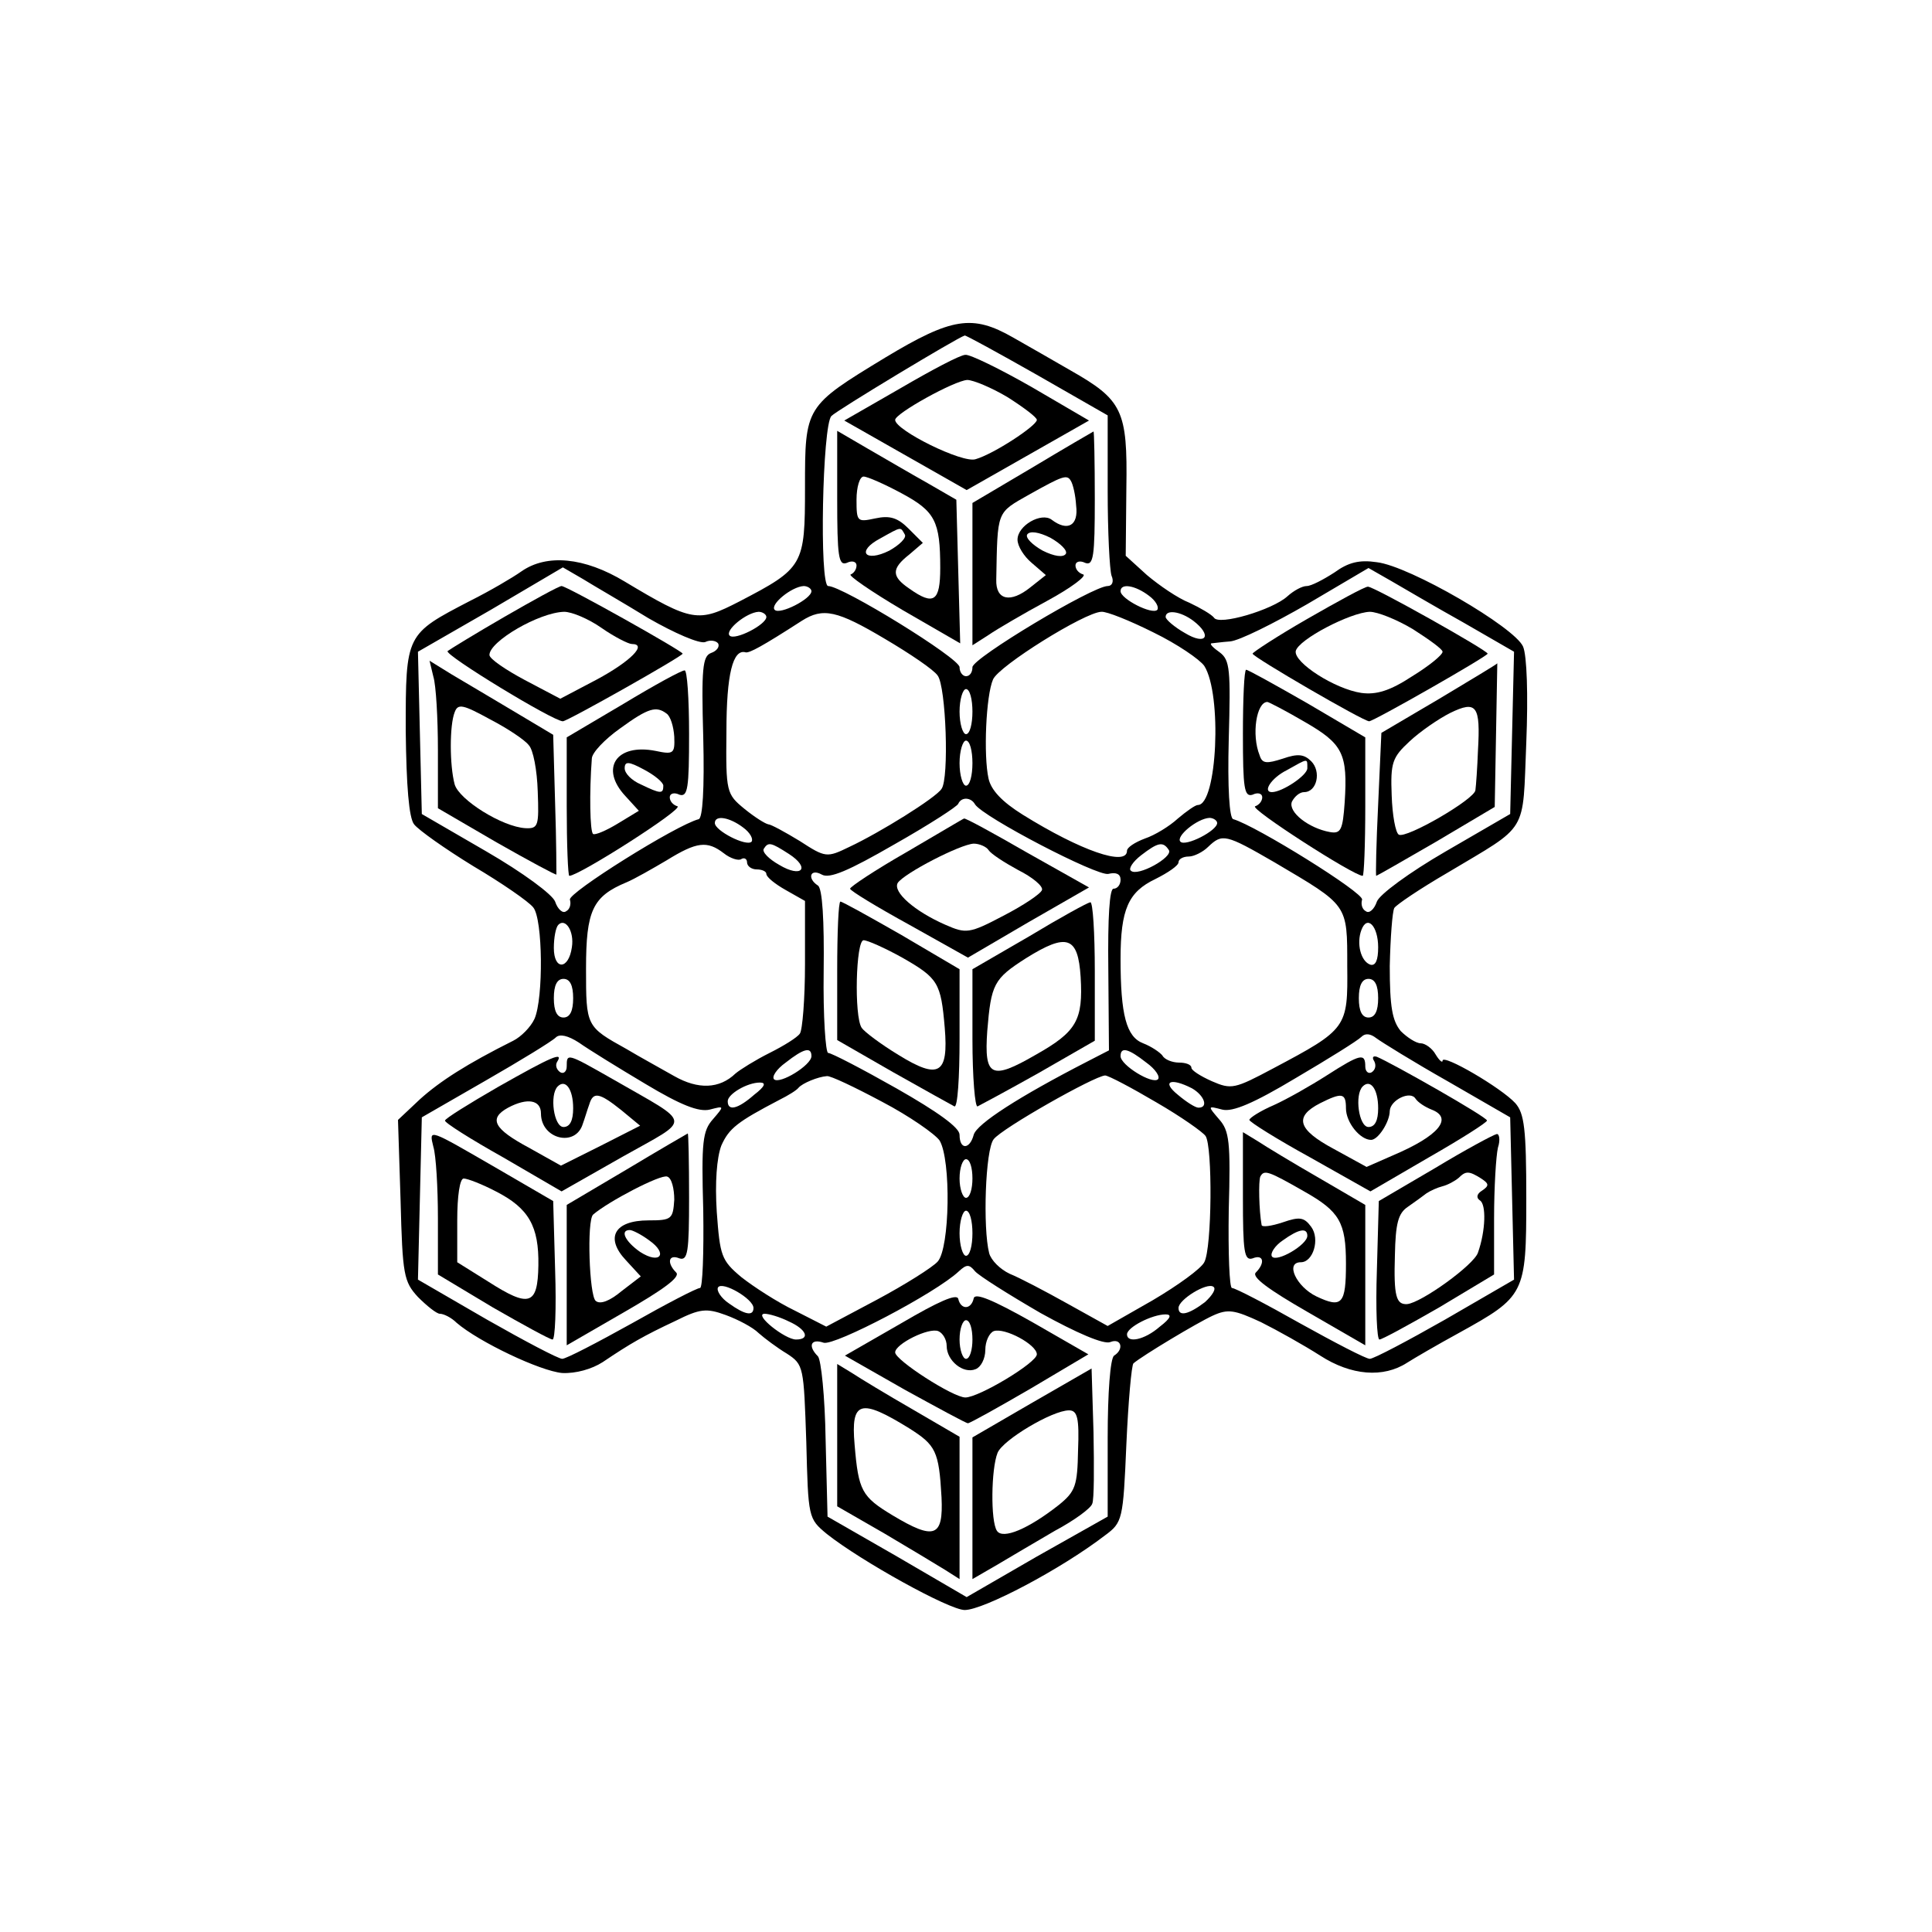 <?xml version="1.0" standalone="no"?>
<!DOCTYPE svg PUBLIC "-//W3C//DTD SVG 20010904//EN"
 "http://www.w3.org/TR/2001/REC-SVG-20010904/DTD/svg10.dtd">
<svg version="1.0" xmlns="http://www.w3.org/2000/svg"
 width="300pt" height="300pt" viewBox="0 0 300 300"
 preserveAspectRatio="xMidYMid meet">
<g transform="translate(0,300) scale(0.1,-0.1)"
fill="#000000" stroke="none">
<path d="M1375 2445 c-125 -76 -125 -76 -125 -202 0 -121 -2 -125 -102 -177
-64 -33 -73 -32 -178 31 -63 38 -121 43 -160 16 -14 -10 -50 -31 -80 -46 -100
-52 -100 -51 -100 -201 1 -87 5 -136 13 -146 7 -9 48 -38 92 -65 44 -26 86
-55 93 -64 15 -18 16 -141 2 -173 -6 -13 -21 -28 -33 -34 -72 -36 -114 -63
-145 -91 l-34 -32 4 -125 c3 -116 5 -126 27 -150 14 -14 29 -26 34 -26 6 0 18
-6 26 -14 35 -30 130 -75 164 -78 21 -1 46 6 63 17 43 29 64 41 113 64 38 19
48 20 78 9 19 -7 42 -19 51 -28 9 -8 29 -23 44 -32 26 -17 26 -20 30 -137 3
-118 3 -119 32 -143 53 -42 190 -118 214 -118 29 0 149 63 218 116 27 20 28
24 33 141 3 67 8 123 11 126 14 12 99 63 123 74 24 11 34 9 75 -10 26 -13 67
-36 92 -52 48 -31 98 -35 135 -11 11 7 47 28 80 46 103 57 105 60 105 209 0
108 -3 132 -17 148 -22 24 -113 77 -113 66 0 -4 -5 0 -11 10 -5 9 -16 17 -23
17 -7 0 -21 9 -31 19 -13 16 -17 37 -17 101 1 44 4 84 7 90 3 5 40 30 83 55
127 76 116 58 122 202 3 74 1 135 -5 149 -13 30 -176 125 -227 131 -27 4 -44
0 -66 -16 -17 -11 -36 -21 -43 -21 -7 0 -20 -7 -30 -16 -23 -21 -107 -46 -114
-33 -4 5 -21 15 -38 23 -18 7 -47 27 -66 43 l-33 30 1 105 c2 121 -6 137 -87
183 -26 15 -66 38 -89 51 -63 36 -95 31 -198 -31z m235 -27 l110 -63 0 -117
c0 -64 3 -123 6 -132 4 -9 1 -16 -6 -16 -23 0 -210 -112 -210 -126 0 -8 -4
-14 -10 -14 -5 0 -10 6 -10 14 0 14 -182 126 -204 126 -14 0 -9 250 5 264 7 8
196 122 207 125 1 1 52 -27 112 -61z m-603 -378 c40 -23 79 -40 88 -37 8 4 17
2 20 -2 3 -5 -2 -12 -11 -15 -13 -5 -15 -24 -12 -131 2 -81 -1 -125 -7 -127
-35 -9 -204 -115 -200 -125 2 -7 0 -15 -6 -18 -5 -4 -13 3 -17 15 -4 11 -50
45 -107 78 l-100 58 -3 126 -3 126 113 65 112 66 31 -18 c16 -10 63 -37 102
-61z m1266 -7 l78 -45 -3 -126 -3 -126 -100 -58 c-57 -33 -103 -67 -107 -78
-4 -12 -12 -19 -17 -15 -6 3 -8 11 -6 18 4 10 -165 115 -200 125 -6 1 -9 49
-7 124 3 108 2 123 -14 135 -10 7 -16 13 -13 14 2 0 15 2 29 3 14 1 68 28 120
58 l95 56 35 -20 c19 -11 70 -41 113 -65z m-1013 49 c0 -12 -49 -37 -57 -29
-8 8 26 36 45 37 6 0 12 -4 12 -8z m524 -7 c11 -8 16 -18 13 -22 -8 -8 -57 17
-57 29 0 13 23 9 44 -7z m-594 -33 c0 -12 -49 -37 -57 -29 -8 8 26 36 45 37 6
0 12 -4 12 -8z m184 -34 c39 -23 76 -48 82 -57 13 -17 18 -160 6 -176 -9 -14
-96 -68 -143 -90 -35 -17 -37 -17 -77 9 -23 14 -45 26 -49 26 -5 1 -21 11 -37
24 -28 23 -29 26 -28 120 0 89 10 129 30 123 6 -1 25 9 87 49 33 21 55 16 129
-28z m417 10 c37 -18 72 -42 79 -52 28 -44 20 -216 -10 -216 -4 0 -18 -10 -31
-21 -13 -12 -36 -26 -51 -31 -16 -6 -28 -14 -28 -19 0 -25 -72 0 -162 56 -32
20 -49 38 -53 56 -8 36 -4 129 7 154 9 21 142 104 168 105 8 1 45 -14 81 -32z
m62 18 c30 -23 20 -39 -13 -19 -16 9 -30 21 -30 25 0 12 23 9 43 -6z m-343
-141 c0 -19 -4 -35 -10 -35 -5 0 -10 16 -10 35 0 19 5 35 10 35 6 0 10 -16 10
-35z m0 -80 c0 -19 -4 -35 -10 -35 -5 0 -10 16 -10 35 0 19 5 35 10 35 6 0 10
-16 10 -35z m4 -64 c13 -20 190 -112 207 -108 12 3 19 0 19 -9 0 -8 -5 -14
-11 -14 -6 0 -9 -43 -8 -126 l1 -125 -33 -17 c-107 -55 -172 -97 -177 -114 -6
-23 -22 -24 -22 0 0 11 -33 35 -98 72 -53 30 -101 55 -106 55 -4 0 -8 57 -7
127 1 79 -2 129 -9 133 -17 11 -12 27 6 17 12 -7 42 6 113 47 53 30 98 59 99
63 5 11 20 10 26 -1z m-360 -36 c11 -8 16 -18 13 -22 -8 -8 -57 17 -57 29 0
13 23 9 44 -7z m736 7 c0 -12 -49 -37 -57 -29 -8 8 26 36 45 37 6 0 12 -4 12
-8z m89 -61 c115 -68 113 -64 113 -161 1 -96 0 -98 -115 -159 -60 -32 -65 -33
-95 -20 -18 8 -32 17 -32 21 0 5 -9 8 -19 8 -11 0 -23 5 -26 11 -4 5 -17 14
-30 19 -26 10 -35 44 -35 131 0 77 12 104 54 124 20 10 36 21 36 26 0 5 7 9
16 9 8 0 22 7 30 15 22 21 27 20 103 -24z m-855 14 c10 -8 23 -12 27 -9 5 3 9
0 9 -5 0 -6 7 -11 15 -11 8 0 15 -3 15 -7 0 -5 14 -16 30 -25 l30 -17 0 -98
c0 -54 -4 -103 -8 -108 -4 -6 -25 -19 -47 -30 -22 -11 -46 -26 -53 -32 -25
-24 -58 -25 -95 -4 -21 12 -54 30 -74 42 -63 35 -63 35 -63 125 0 90 10 112
63 134 12 5 40 21 62 34 47 29 63 31 89 11z m101 -1 c34 -22 20 -38 -15 -17
-16 9 -27 20 -24 25 7 11 11 10 39 -8z m590 6 c7 -11 -49 -42 -59 -32 -4 3 3
14 16 24 26 20 34 22 43 8z m-927 -151 c-5 -35 -28 -36 -28 -1 0 16 3 32 7 36
11 11 25 -10 21 -35z m1252 0 c0 -20 -4 -29 -12 -27 -15 5 -22 33 -14 54 9 24
26 6 26 -27z m-1250 -79 c0 -20 -5 -30 -15 -30 -10 0 -15 10 -15 30 0 20 5 30
15 30 10 0 15 -10 15 -30z m1250 0 c0 -20 -5 -30 -15 -30 -10 0 -15 10 -15 30
0 20 5 30 15 30 10 0 15 -10 15 -30z m-1138 -133 c55 -33 83 -44 100 -40 23 6
23 6 5 -15 -16 -18 -18 -35 -15 -141 1 -67 -1 -121 -5 -121 -5 0 -53 -25 -106
-55 -54 -30 -102 -55 -108 -55 -6 0 -59 28 -117 61 l-107 62 3 126 3 126 99
57 c54 31 103 61 109 67 6 6 19 3 36 -8 14 -10 61 -39 103 -64z m1246 4 l97
-56 3 -126 3 -126 -107 -62 c-58 -33 -111 -61 -117 -61 -6 0 -54 25 -108 55
-53 30 -101 55 -106 55 -4 0 -6 54 -5 121 3 106 1 123 -15 141 -18 21 -18 21
5 15 16 -4 49 10 114 49 51 30 96 58 102 64 6 6 14 5 23 -2 8 -6 58 -37 111
-67z m-988 39 c0 -14 -49 -44 -58 -36 -4 4 4 16 18 26 28 22 40 25 40 10z
m520 -10 c14 -10 22 -22 18 -26 -9 -8 -58 22 -58 36 0 15 12 12 40 -10z m-410
-61 c42 -22 82 -50 89 -60 18 -30 16 -167 -3 -188 -8 -9 -51 -36 -94 -59 l-79
-42 -49 25 c-27 13 -64 37 -83 52 -31 26 -33 33 -38 101 -3 46 0 84 7 103 12
27 25 37 90 71 14 7 27 15 30 19 6 7 30 17 44 18 5 1 43 -17 86 -40z m426 -1
c38 -22 72 -46 76 -52 11 -16 10 -174 -2 -196 -5 -10 -41 -36 -80 -59 l-70
-40 -63 35 c-34 19 -74 40 -89 46 -15 7 -29 21 -32 32 -10 39 -6 161 7 177 13
17 156 98 173 99 5 0 41 -19 80 -42z m-625 12 c-25 -22 -41 -26 -41 -10 0 11
30 29 50 29 10 0 8 -6 -9 -19z m680 10 c19 -11 26 -30 10 -30 -5 0 -19 9 -32
20 -26 21 -11 27 22 10z m-341 -140 c0 -16 -4 -30 -10 -30 -5 0 -10 14 -10 30
0 17 5 30 10 30 6 0 10 -13 10 -30z m0 -85 c0 -19 -4 -35 -10 -35 -5 0 -10 16
-10 35 0 19 5 35 10 35 6 0 10 -16 10 -35z m106 -124 c56 -31 98 -49 108 -45
17 7 22 -11 6 -21 -6 -4 -10 -58 -10 -128 l0 -122 -110 -62 -109 -63 -108 63
-108 62 -3 120 c-1 66 -7 124 -12 129 -16 16 -11 28 9 21 17 -5 174 77 210
111 12 11 16 11 25 0 6 -7 52 -36 102 -65z m-446 8 c0 -13 -13 -11 -38 7 -12
8 -20 20 -17 25 7 10 55 -18 55 -32z m701 9 c-25 -19 -41 -23 -41 -9 0 13 44
40 54 33 5 -3 -1 -13 -13 -24z m-646 -30 c27 -12 34 -28 11 -28 -17 0 -66 39
-49 40 7 0 24 -5 38 -12z m576 -8 c-24 -21 -51 -26 -51 -12 0 11 39 31 60 31
10 0 8 -6 -9 -19z"/>
<path d="M1398 2397 l-87 -50 95 -54 95 -54 95 54 95 54 -89 52 c-49 28 -96
51 -103 50 -8 0 -53 -24 -101 -52z m167 -14 c25 -16 45 -31 45 -35 0 -9 -67
-53 -95 -61 -20 -7 -125 45 -125 61 0 10 92 61 112 62 9 0 38 -12 63 -27z"/>
<path d="M1300 2226 c0 -90 2 -105 15 -100 8 4 15 2 15 -4 0 -6 -4 -12 -9 -14
-5 -1 31 -26 80 -55 l90 -52 -3 111 -3 112 -45 26 c-25 14 -66 38 -92 53 l-48
28 0 -105z m100 8 c52 -28 60 -43 60 -116 0 -52 -10 -59 -48 -32 -28 19 -28
31 0 53 l21 18 -22 22 c-17 17 -29 21 -52 16 -28 -6 -29 -5 -29 29 0 20 5 36
11 36 6 0 33 -12 59 -26z m5 -64 c3 -5 -8 -16 -24 -25 -38 -19 -52 -1 -14 19
34 19 31 18 38 6z"/>
<path d="M1603 2274 l-93 -55 0 -111 0 -110 25 16 c13 9 54 33 91 53 37 20 62
39 56 41 -7 2 -12 8 -12 14 0 6 7 8 15 4 13 -5 15 10 15 99 0 58 -1 105 -2
105 -2 -1 -45 -26 -95 -56z m60 -21 c3 -5 7 -21 8 -38 4 -31 -13 -41 -38 -22
-16 12 -53 -9 -53 -31 0 -10 10 -26 22 -36 l22 -19 -24 -19 c-31 -25 -54 -20
-53 12 2 108 0 103 51 132 52 29 59 32 65 21z m-8 -113 c-4 -6 -18 -4 -36 5
-16 9 -27 20 -24 25 4 6 18 4 36 -5 16 -9 27 -20 24 -25z"/>
<path d="M783 2042 c-45 -26 -84 -50 -88 -53 -5 -6 164 -109 179 -109 7 0 186
101 186 105 0 4 -180 105 -188 105 -4 0 -44 -22 -89 -48z m151 -17 c20 -14 42
-25 47 -25 25 0 -2 -27 -54 -55 l-57 -30 -55 29 c-30 16 -55 33 -55 39 0 21
77 66 116 67 12 0 38 -11 58 -25z"/>
<path d="M673 1949 c4 -13 7 -64 7 -114 l0 -90 91 -53 c51 -29 92 -51 93 -50
0 2 0 51 -2 110 l-3 107 -62 37 c-34 20 -77 46 -96 57 l-34 21 6 -25z m148
-106 c7 -7 13 -39 14 -72 2 -53 1 -58 -19 -57 -36 2 -103 44 -110 68 -8 30 -8
92 0 112 5 14 13 12 55 -11 27 -14 54 -32 60 -40z"/>
<path d="M968 1907 l-88 -52 0 -107 c0 -60 2 -108 4 -108 15 0 178 104 168
108 -7 2 -12 8 -12 14 0 6 7 8 15 4 13 -4 15 10 15 94 0 55 -3 100 -7 99 -5 0
-47 -23 -95 -52z m67 -15 c6 -4 11 -20 12 -36 1 -26 -1 -28 -29 -22 -61 12
-87 -27 -47 -70 l21 -23 -33 -20 c-18 -11 -35 -18 -38 -16 -5 3 -6 65 -2 117
0 9 20 30 44 47 44 32 56 35 72 23z m-5 -112 c0 -13 -4 -13 -35 2 -14 6 -25
17 -25 25 0 11 6 11 30 -2 17 -9 30 -20 30 -25z"/>
<path d="M2030 2039 c-47 -27 -85 -52 -85 -54 0 -5 172 -105 181 -105 7 0 184
101 184 105 0 5 -178 105 -186 104 -5 0 -47 -23 -94 -50z m164 -16 c25 -16 46
-31 46 -35 0 -5 -21 -22 -47 -38 -35 -23 -56 -29 -79 -26 -41 6 -105 47 -102
65 4 18 85 60 115 61 12 0 42 -12 67 -27z"/>
<path d="M2235 1915 l-90 -53 -5 -111 c-3 -61 -4 -111 -3 -111 1 0 43 24 93
53 l91 54 2 111 c1 62 2 112 2 112 0 -1 -40 -25 -90 -55z m60 -80 c-1 -27 -3
-55 -4 -62 -1 -14 -108 -76 -119 -69 -5 3 -10 30 -11 61 -2 51 1 59 28 84 16
15 45 35 63 44 41 20 47 11 43 -58z"/>
<path d="M1930 1860 c0 -84 2 -98 15 -94 8 4 15 2 15 -4 0 -6 -5 -12 -11 -14
-10 -3 153 -108 167 -108 2 0 4 48 4 108 l0 107 -90 53 c-49 28 -92 52 -95 52
-3 0 -5 -45 -5 -100z m96 19 c59 -34 67 -49 62 -125 -3 -43 -6 -49 -23 -46
-33 6 -65 31 -59 47 4 8 12 15 19 15 20 0 27 32 11 48 -11 11 -21 12 -44 4
-25 -8 -32 -8 -36 5 -13 32 -5 83 12 83 2 0 29 -14 58 -31z m4 -72 c0 -11 -39
-37 -55 -37 -15 0 -1 22 23 34 34 19 32 19 32 3z"/>
<path d="M1408 1677 c-49 -28 -88 -54 -88 -57 0 -3 41 -28 92 -56 l91 -51 94
55 94 54 -96 54 c-52 30 -96 54 -98 53 -1 0 -41 -24 -89 -52z m127 3 c4 -6 24
-19 46 -31 22 -11 39 -25 37 -31 -2 -6 -29 -24 -60 -40 -53 -28 -58 -28 -90
-14 -48 21 -82 51 -74 65 10 15 97 60 118 61 9 0 20 -5 23 -10z"/>
<path d="M1300 1493 l0 -108 87 -50 c48 -27 91 -51 95 -53 5 -2 8 45 8 105 l0
108 -90 53 c-49 28 -92 52 -95 52 -3 0 -5 -48 -5 -107z m101 20 c56 -32 60
-39 66 -109 6 -72 -9 -81 -72 -42 -28 17 -53 36 -57 42 -12 18 -9 136 3 136 6
0 33 -12 60 -27z"/>
<path d="M1598 1546 l-88 -51 0 -108 c0 -60 4 -107 8 -105 4 2 47 25 95 52
l87 50 0 108 c0 59 -3 108 -7 107 -5 -1 -47 -24 -95 -53z m80 -63 c4 -67 -6
-85 -70 -121 -69 -40 -80 -34 -75 37 6 73 10 81 60 113 64 40 81 34 85 -29z"/>
<path d="M773 1312 c-45 -26 -82 -49 -82 -52 -1 -3 40 -29 90 -57 l91 -53 95
54 c108 61 110 48 -15 120 -72 41 -72 41 -72 20 0 -8 -5 -12 -10 -9 -6 4 -8
11 -5 16 11 17 -9 8 -92 -39z m117 -33 c0 -19 -5 -29 -15 -29 -15 0 -22 50 -9
63 12 12 24 -4 24 -34z m75 -3 l29 -24 -61 -31 -62 -31 -50 28 c-54 29 -63 45
-32 62 30 16 51 12 51 -9 0 -40 54 -53 65 -16 3 8 7 22 10 30 6 20 15 19 50
-9z"/>
<path d="M673 1219 c4 -13 7 -63 7 -111 l0 -87 85 -51 c47 -27 89 -50 93 -50
4 0 6 48 4 108 l-3 107 -86 50 c-109 63 -107 63 -100 34z m97 -69 c51 -26 67
-54 66 -115 -1 -62 -14 -66 -78 -25 l-48 30 0 65 c0 38 4 65 10 65 6 0 29 -9
50 -20z"/>
<path d="M973 1184 l-93 -55 0 -109 0 -109 90 52 c59 34 87 54 80 61 -15 15
-12 29 5 22 13 -4 15 10 15 94 0 55 -1 100 -2 100 -2 -1 -45 -26 -95 -56z m74
-47 c-2 -30 -4 -32 -40 -32 -53 0 -68 -27 -35 -62 l23 -25 -30 -23 c-18 -15
-33 -21 -40 -15 -10 8 -14 125 -4 134 23 20 105 63 115 59 7 -2 11 -19 11 -36z
m-39 -63 c30 -21 17 -38 -14 -18 -23 16 -32 34 -16 34 4 0 18 -7 30 -16z"/>
<path d="M2060 1330 c-25 -16 -62 -37 -82 -46 -21 -9 -38 -20 -38 -23 0 -3 43
-30 94 -58 l94 -53 91 53 c49 28 90 54 90 57 1 5 -149 90 -171 99 -6 2 -8 -1
-4 -7 3 -6 2 -13 -4 -17 -5 -3 -10 1 -10 9 0 21 -7 20 -60 -14z m80 -51 c0
-19 -5 -29 -15 -29 -15 0 -22 50 -9 63 12 12 24 -4 24 -34z m-50 0 c0 -22 22
-49 39 -49 11 0 29 28 29 45 1 17 32 32 40 19 4 -6 15 -13 25 -17 34 -13 11
-41 -60 -71 l-41 -18 -51 28 c-56 30 -62 50 -21 71 34 17 40 16 40 -8z"/>
<path d="M1930 1141 c0 -85 2 -99 15 -95 17 7 20 -7 5 -22 -7 -7 21 -27 80
-61 l90 -52 0 109 0 109 -72 42 c-40 23 -83 49 -95 57 l-23 14 0 -101z m95 9
c55 -31 65 -48 65 -112 0 -63 -6 -70 -46 -51 -31 15 -49 53 -24 53 19 0 30 36
16 55 -11 15 -18 16 -44 7 -18 -6 -33 -8 -33 -4 -4 22 -5 68 -2 75 6 11 12 9
68 -23z m5 -69 c0 -14 -48 -42 -55 -32 -3 5 5 17 17 25 25 18 38 20 38 7z"/>
<path d="M2228 1186 l-87 -51 -3 -108 c-2 -59 0 -107 4 -107 4 0 46 23 93 50
l85 51 0 87 c0 48 3 97 6 110 4 12 2 22 -2 21 -5 -1 -48 -24 -96 -53z m72 -16
c12 -8 13 -11 1 -19 -8 -5 -9 -11 -3 -15 10 -6 9 -47 -3 -81 -6 -19 -88 -78
-110 -80 -17 -1 -21 12 -19 76 1 49 5 65 20 75 10 7 24 17 29 21 6 4 17 9 25
11 8 2 19 8 25 13 11 11 16 11 35 -1z"/>
<path d="M1399 945 l-87 -50 93 -53 c51 -28 95 -52 98 -52 3 0 46 24 96 53
l91 54 -87 50 c-62 35 -89 46 -91 37 -4 -18 -20 -18 -24 -1 -2 9 -31 -4 -89
-38z m111 -25 c0 -16 -4 -30 -10 -30 -5 0 -10 14 -10 30 0 17 5 30 10 30 6 0
10 -13 10 -30z m-40 -10 c0 -23 26 -44 45 -36 8 3 15 16 15 30 0 13 6 26 13
29 17 6 67 -21 67 -36 0 -13 -90 -67 -111 -67 -19 0 -109 58 -109 70 0 13 52
39 67 33 7 -3 13 -13 13 -23z"/>
<path d="M1300 772 l0 -111 73 -42 c39 -23 82 -49 95 -57 l22 -14 0 110 0 111
-72 42 c-40 23 -83 49 -95 57 l-23 14 0 -110z m112 10 c41 -26 46 -35 50 -107
3 -62 -11 -67 -76 -28 -48 29 -53 38 -59 110 -6 68 9 72 85 25z"/>
<path d="M1603 822 l-93 -54 0 -110 0 -110 38 22 c20 12 61 36 90 53 30 16 56
35 58 42 3 6 3 56 2 111 l-3 99 -92 -53z m71 -74 c-1 -55 -4 -64 -30 -85 -47
-37 -87 -54 -96 -40 -10 15 -9 96 1 121 8 20 85 66 111 66 13 0 16 -12 14 -62z"/>
</g>
</svg>
